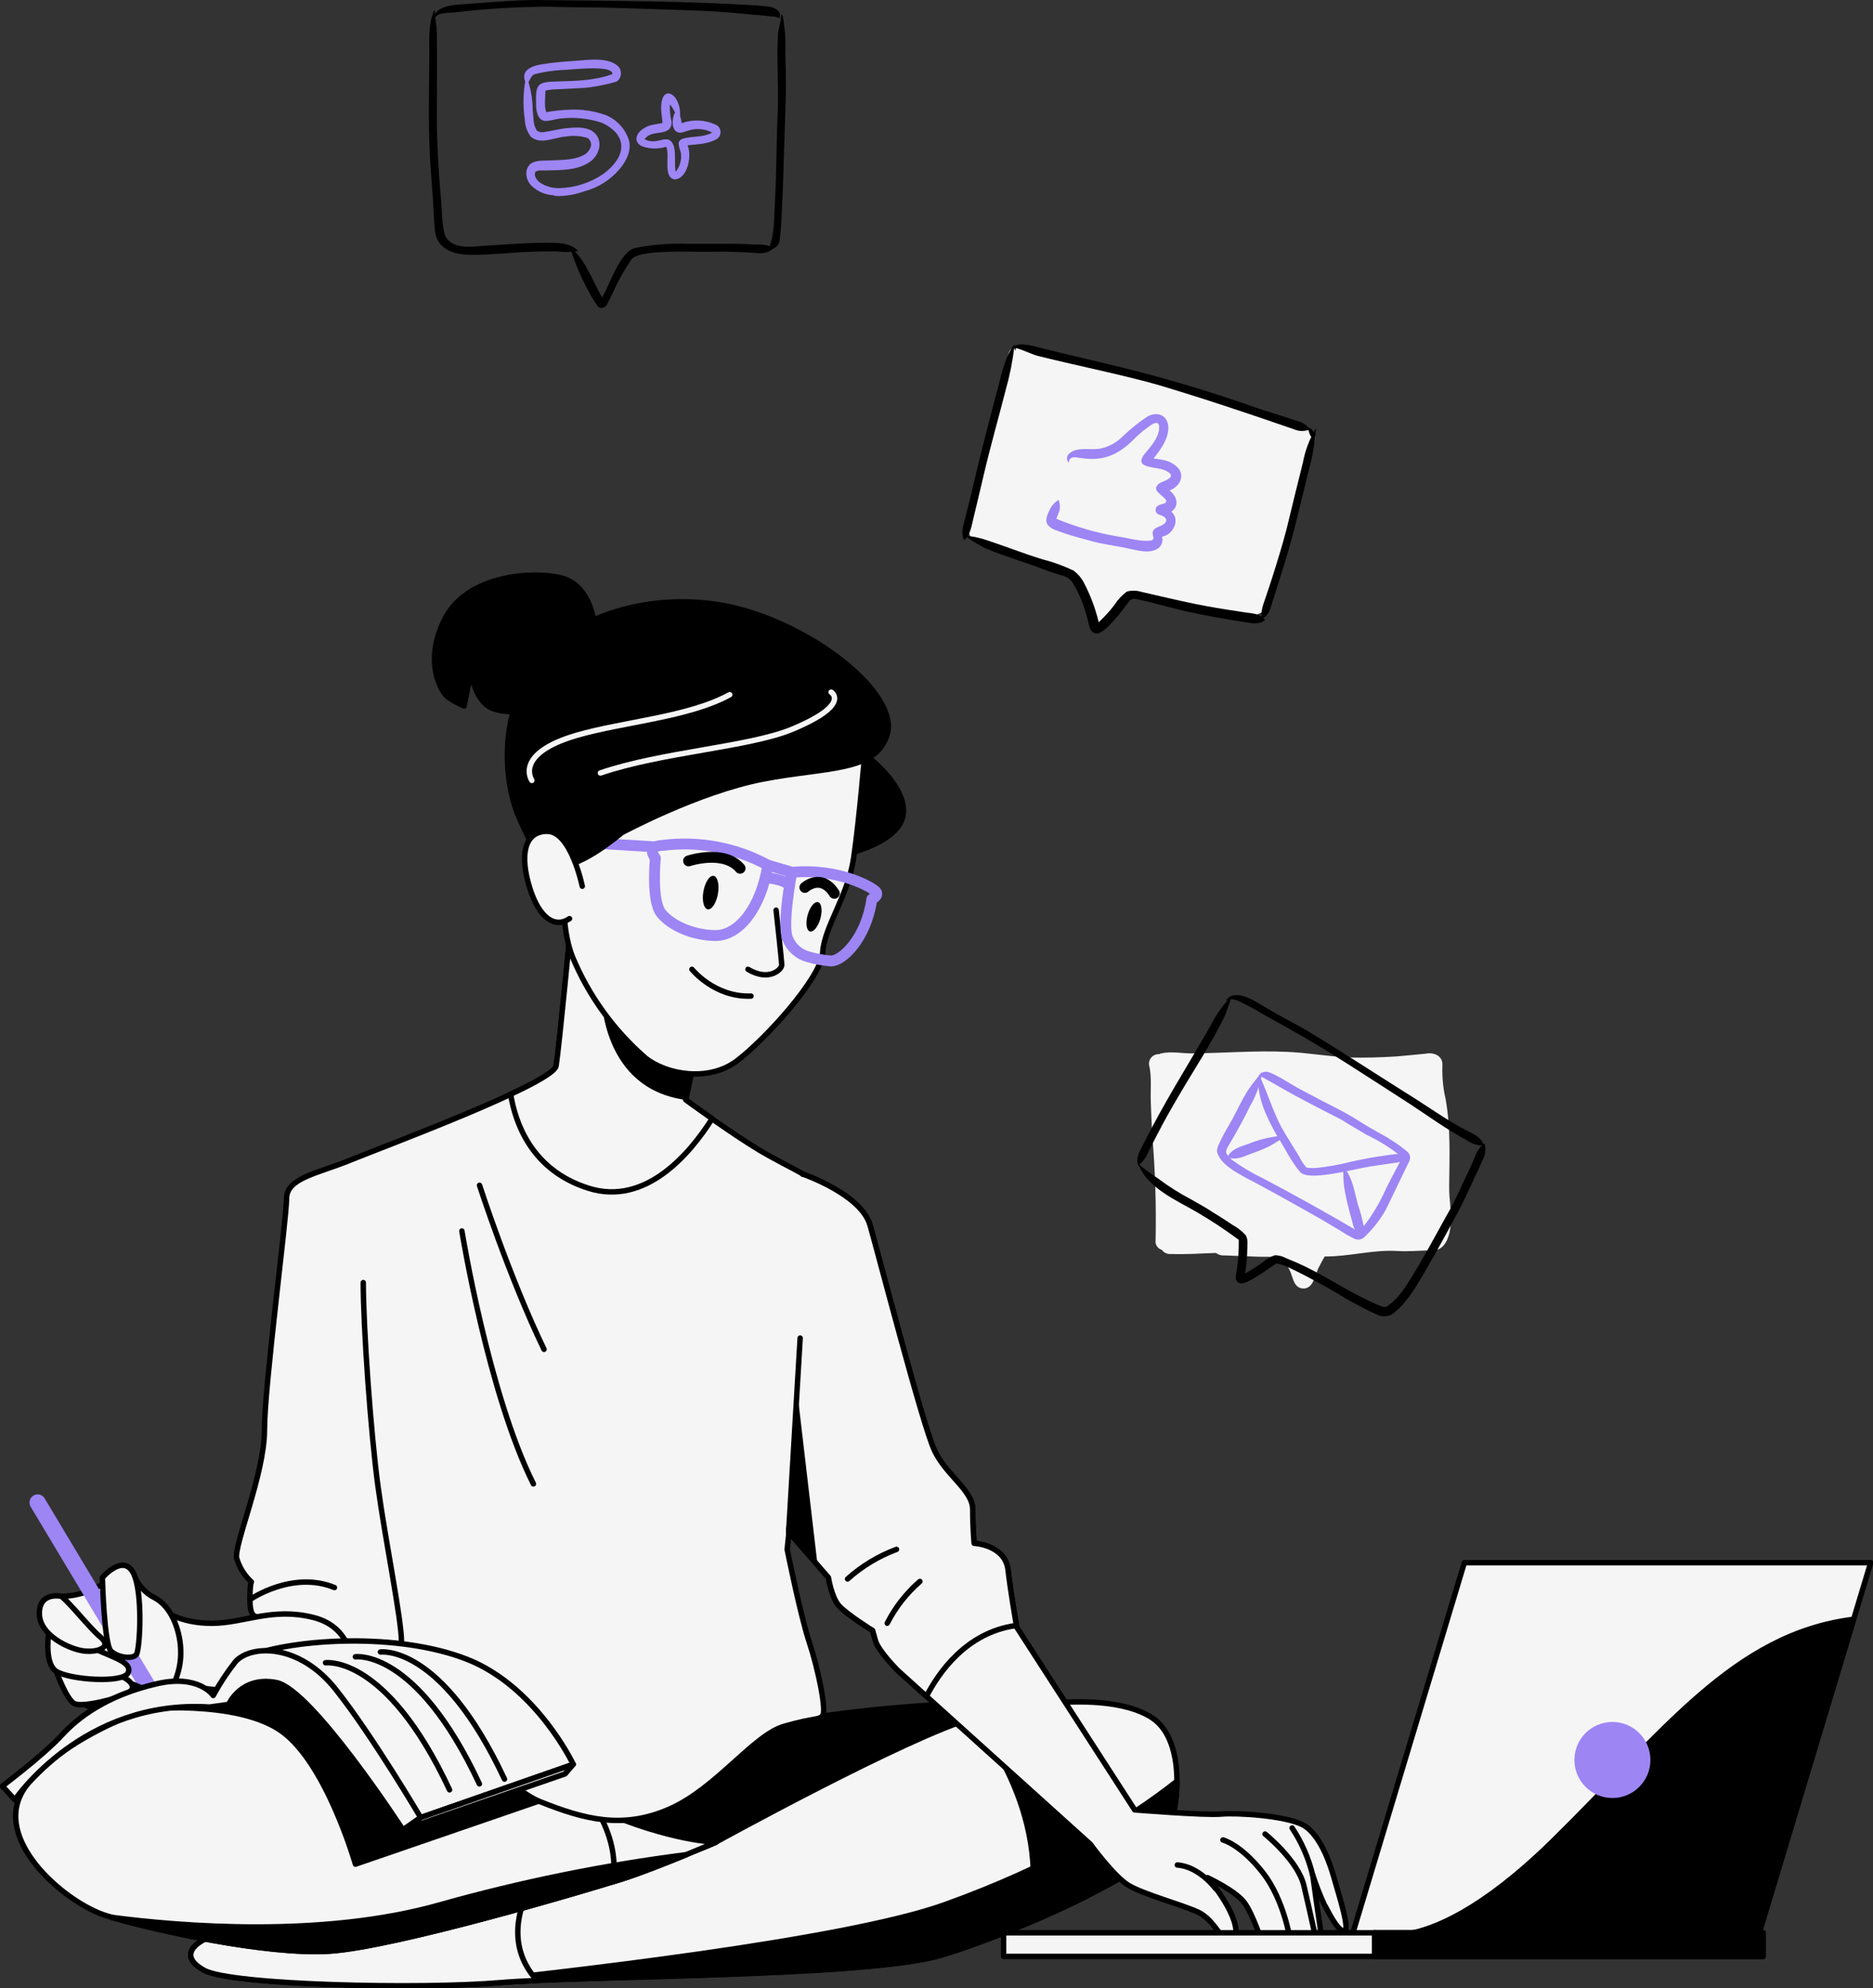 <svg width="345" height="366" viewBox="0 0 345 366" fill="none" xmlns="http://www.w3.org/2000/svg">
<rect x="0" y="0" width="345" height="366" fill="#333333" stroke="none"/>
<g clip-path="url(#clip0_262_9594)">
<path d="M151.486 315.921C161.295 314.531 171.176 313.722 181.079 313.496C196.387 313.249 201.402 314.247 205.163 315.511C208.924 316.774 212.292 327.326 207.346 337.366C202.4 347.406 185.096 355.687 161.516 353.681C137.935 351.675 121.126 346.902 112.095 340.115C103.063 333.328 111.088 329.572 121.126 324.048C131.164 318.525 144.749 315.579 151.486 315.921Z" fill="black" stroke="black" stroke-linecap="round" stroke-linejoin="round"/>
<path d="M131.931 339.082C131.931 339.082 167.05 319.746 179.34 316.228C191.629 312.711 205.683 311.96 212.207 316.228C218.731 320.497 217.222 334.31 214.211 339.577C211.201 344.845 186.87 355.909 173.319 359.922C159.767 363.934 106.799 363.687 92.301 364.942C77.803 366.196 42.633 365.445 37.609 362.688C32.586 359.93 35.605 356.908 42.88 355.149C50.154 353.391 74.238 353.391 85.521 350.129C96.804 346.868 123.65 343.351 131.931 339.082Z" fill="#F5F5F5" stroke="black" stroke-linecap="round" stroke-linejoin="round"/>
<path d="M214.211 339.611C215.678 337.05 216.77 332.449 216.77 327.916C207.67 335.129 193.513 343.667 173.933 350.667C155.358 357.309 102.782 363.251 81.043 365.496C85.367 365.411 89.265 365.24 92.275 364.976C106.824 363.721 159.759 363.977 173.293 359.956C186.827 355.935 211.184 344.887 214.211 339.611Z" fill="black" stroke="black" stroke-linecap="round" stroke-linejoin="round"/>
<path d="M189.386 354.022C193.113 352.434 196.839 350.727 200.234 349.019C200.984 345.323 201.871 334.506 193.931 313.556C188.992 313.987 184.105 314.893 179.34 316.262C179.34 316.262 194.221 333.294 189.386 354.022Z" fill="black" stroke="black" stroke-linecap="round" stroke-linejoin="round"/>
<path d="M97.597 347.415C92.872 348.354 88.608 349.267 85.521 350.164C74.229 353.425 50.146 353.425 42.88 355.183C35.614 356.942 32.595 359.956 37.609 362.722C42.624 365.488 77.751 366.239 92.301 364.976C94.006 364.83 96.275 364.702 98.936 364.591C93.119 358.274 95.763 350.898 97.597 347.415Z" fill="#F5F5F5" stroke="black" stroke-linecap="round" stroke-linejoin="round"/>
<path d="M74.733 307.495C74.733 307.495 51.903 310.261 40.364 311.26C28.826 312.258 8 321.538 3.735 330.545C-0.529 339.552 12.264 350.386 19.538 352.648C26.813 354.91 48.645 359.93 60.687 359.179C72.729 358.428 108.351 347.876 114.619 345.869C120.887 343.863 131.931 339.091 131.931 339.091C131.931 339.091 121.391 339.091 103.584 330.05C85.777 321.009 83.014 311.763 74.733 307.495Z" fill="#F5F5F5" stroke="black" stroke-linecap="round" stroke-linejoin="round"/>
<path d="M25.721 314.649C25.721 314.649 43.724 312.771 51.971 318.772C60.218 324.774 65.471 343.18 65.471 343.18L103.583 330.075C103.583 330.075 100.727 327.036 93.597 318.397C86.467 309.757 65.454 304.882 53.096 307.512C40.739 310.141 25.721 314.649 25.721 314.649Z" fill="black" stroke="black" stroke-linecap="round" stroke-linejoin="round"/>
<path d="M112.811 346.458L114.619 345.895C120.887 343.889 131.931 339.116 131.931 339.116C131.931 339.116 123.838 339.116 109.852 333.029C111.847 336.393 113.834 341.293 112.811 346.458Z" fill="#F5F5F5" stroke="black" stroke-linecap="round" stroke-linejoin="round"/>
<path d="M126.396 341.438C111.066 343.387 95.901 346.472 81.026 350.667C59.339 356.814 33.192 354.62 20.519 352.964C28.604 355.337 49.139 359.93 60.687 359.204C72.728 358.453 108.351 347.901 114.619 345.895C117.988 344.819 122.721 342.941 126.396 341.438Z" fill="black" stroke="black" stroke-linecap="round" stroke-linejoin="round"/>
<path d="M150.156 234.493L144.996 285.247C144.996 285.247 147.444 297.463 149.064 302.321C150.685 307.179 152.322 315.084 151.503 315.895C150.685 316.706 150.156 316.168 144.459 317.79C138.762 319.412 131.982 329.222 123.343 333.021C114.704 336.82 107.617 334.925 99.464 331.663C91.311 328.402 76.148 308.613 72.89 308.049C69.633 307.486 59.876 305.881 55.834 304.524C51.792 303.166 46.888 297.463 46.888 297.463C46.888 297.463 46.035 297.463 46.035 294.475C46.035 291.487 46.308 291.223 46.308 291.223C45.023 290.051 44.084 288.547 43.596 286.877C43.059 284.436 48.713 271.408 48.713 263.263C48.713 255.119 52.781 224.445 52.781 220.646C52.781 216.846 58.529 216.027 64.499 213.585C70.468 211.144 101.92 199.473 102.466 196.212C103.012 192.951 105.178 170.156 105.178 170.156C105.178 170.156 122.047 188.221 124.153 189.698C125.698 190.75 127.07 192.034 128.221 193.506L126.294 202.487C126.294 202.487 134.421 208.463 139.845 211.716C145.269 214.968 152.595 217.956 152.859 220.125" fill="#F5F5F5"/>
<path d="M150.156 234.493L144.996 285.247C144.996 285.247 147.444 297.463 149.064 302.321C150.685 307.179 152.322 315.084 151.503 315.895C150.685 316.706 150.156 316.168 144.459 317.79C138.762 319.412 131.982 329.222 123.343 333.021C114.704 336.82 107.617 334.925 99.464 331.663C91.311 328.402 76.148 308.613 72.89 308.049C69.633 307.486 59.876 305.881 55.834 304.524C51.792 303.166 46.888 297.463 46.888 297.463C46.888 297.463 46.035 297.463 46.035 294.475C46.035 291.487 46.308 291.223 46.308 291.223C45.023 290.051 44.084 288.547 43.596 286.877C43.059 284.436 48.713 271.408 48.713 263.263C48.713 255.119 52.781 224.445 52.781 220.646C52.781 216.846 58.529 216.027 64.499 213.585C70.468 211.144 101.92 199.473 102.466 196.212C103.012 192.951 105.178 170.156 105.178 170.156C105.178 170.156 122.047 188.221 124.153 189.698C125.698 190.75 127.07 192.034 128.221 193.506L126.294 202.487C126.294 202.487 134.421 208.463 139.845 211.716C145.269 214.968 152.595 217.956 152.859 220.125" stroke="black" stroke-linecap="round" stroke-linejoin="round"/>
<path d="M46.027 294.475C46.027 294.475 53.821 289.063 61.608 292.256" stroke="black" stroke-linecap="round" stroke-linejoin="round"/>
<path d="M131.172 205.944C128.392 204.006 126.294 202.461 126.294 202.461L128.187 193.506C127.036 192.034 125.664 190.75 124.12 189.698C122.013 188.221 105.144 170.156 105.144 170.156C105.144 170.156 102.97 192.959 102.432 196.212C102.253 197.271 98.816 199.217 94.058 201.445C94.91 206.679 97.87 215.421 108.394 218.742C118.917 222.063 127.053 212.433 131.172 205.944Z" fill="#F5F5F5" stroke="black" stroke-linecap="round" stroke-linejoin="round"/>
<path d="M126.371 202.487L126.294 202.436L128.187 193.48C127.036 192.008 125.663 190.724 124.119 189.673C122.925 188.819 116.964 182.655 112.043 177.456L110.79 183.432C110.79 183.432 110.807 200.498 126.371 202.487Z" fill="black"/>
<path d="M109.323 114.161C109.323 114.161 108.547 107.673 103.353 106.384C98.16 105.095 86.297 105.863 82.118 113.64C77.939 121.418 81.086 127.377 82.638 128.418C83.538 129.023 84.491 129.543 85.487 129.972L86.783 123.492C86.783 123.492 87.295 129.195 90.919 130.484C94.544 131.773 102.057 130.484 102.057 130.484C102.057 130.484 108.547 125.823 109.323 114.161Z" fill="black" stroke="black" stroke-linecap="round" stroke-linejoin="round"/>
<path d="M157.2 137.314C157.2 137.314 166.419 143.29 166.419 149.266C166.419 155.242 155.034 157.411 155.034 157.411L157.2 137.314Z" fill="black" stroke="black" stroke-linecap="round" stroke-linejoin="round"/>
<path d="M159.307 138.526C159.307 138.526 158.266 150.965 157.234 157.965C156.203 164.966 151.793 170.669 151.538 175.339C151.282 180.009 140.92 191.389 135.735 195.299C130.55 199.209 122.789 197.86 118.909 194.778C113.033 189.687 108.42 183.298 105.434 176.116C102.321 168.074 104.658 156.412 105.434 152.783C106.21 149.155 125.629 134.898 140.4 134.898C155.171 134.898 159.307 138.526 159.307 138.526Z" fill="#F5F5F5" stroke="black" stroke-linecap="round" stroke-linejoin="round"/>
<path d="M142.958 167.561C142.958 167.561 143.99 176.892 143.99 177.669C143.99 178.446 141.662 180.777 137.773 178.446" stroke="black" stroke-linecap="round" stroke-linejoin="round"/>
<path d="M127.454 178.446C127.454 178.446 131.599 183.628 138.328 183.372" stroke="black" stroke-linecap="round" stroke-linejoin="round"/>
<path d="M141.432 159.263C135.501 156.039 128.706 154.769 122.013 155.635C122.013 155.635 118.909 155.635 120.717 157.966C120.717 157.966 119.941 165.743 121.757 168.074C123.574 170.404 127.727 172.223 131.855 172.223C135.982 172.223 140.144 167.297 141.432 159.263Z" stroke="#9D85F4" stroke-width="2" stroke-linecap="round" stroke-linejoin="round"/>
<path d="M120.461 155.891L103.626 154.858" stroke="#9D85F4" stroke-width="2" stroke-linecap="round" stroke-linejoin="round"/>
<path d="M141.432 159.263L145.841 160.561C145.841 160.561 144.024 170.148 145.065 172.743C145.395 173.577 145.916 174.321 146.588 174.914C147.259 175.507 148.061 175.934 148.928 176.158C150.286 176.552 151.68 176.804 153.09 176.91C155.162 176.91 159.563 172.761 160.595 165.504C160.595 165.504 161.891 164.983 161.379 164.206C160.867 163.429 154.557 159.801 146.028 160.578" stroke="#9D85F4" stroke-width="2" stroke-linecap="round" stroke-linejoin="round"/>
<path d="M141.176 161.594C141.176 161.594 144.485 161.807 145.44 163.062" stroke="#9D85F4" stroke-width="2" stroke-linecap="round" stroke-linejoin="round"/>
<path d="M132.238 164.556C131.94 166.264 131.096 167.527 130.362 167.399C129.629 167.271 129.262 165.786 129.569 164.087C129.876 162.388 130.703 161.116 131.445 161.244C132.187 161.372 132.537 162.857 132.238 164.556Z" fill="black"/>
<path d="M151.113 169.104C151.526 167.614 151.335 166.259 150.686 166.079C150.037 165.898 149.176 166.96 148.762 168.45C148.349 169.94 148.54 171.295 149.189 171.475C149.838 171.656 150.699 170.594 151.113 169.104Z" fill="black"/>
<path d="M126.832 158.486C126.832 158.486 133.339 156.318 136.323 159.844" stroke="black" stroke-width="2" stroke-linecap="round" stroke-linejoin="round"/>
<path d="M148.254 163.369C148.254 163.369 151.239 160.655 153.678 164.454" stroke="black" stroke-width="2" stroke-linecap="round" stroke-linejoin="round"/>
<path d="M114.508 153.304C114.508 153.304 128.46 145.783 140.4 143.452C152.339 141.122 161.379 142.155 163.426 135.154C165.473 128.154 151.487 116.492 136.989 112.343C122.491 108.194 105.136 112.599 98.151 122.971C91.166 133.344 93.486 145.783 95.593 150.453C97.699 155.123 99.217 158.742 103.106 159.263C106.995 159.784 114.508 153.304 114.508 153.304Z" fill="black" stroke="black" stroke-linecap="round" stroke-linejoin="round"/>
<path d="M153.09 127.419C153.09 127.419 156.868 129.682 145.918 134.249C137.969 137.536 121.86 138.441 110.594 142.3" stroke="#F5F5F5" stroke-linecap="round" stroke-linejoin="round"/>
<path d="M97.963 143.666C97.963 143.666 94.552 138.757 106.27 135.35C114.713 132.9 126.891 132.021 134.413 127.889" stroke="#F5F5F5" stroke-linecap="round" stroke-linejoin="round"/>
<path d="M107.251 163.148C107.251 163.148 105.195 153.04 100.795 153.04C96.394 153.04 95.797 157.709 97.563 163.412C99.328 169.115 102.262 170.925 104.905 169.115" fill="#F5F5F5"/>
<path d="M107.251 163.148C107.251 163.148 105.195 153.04 100.795 153.04C96.394 153.04 95.797 157.709 97.563 163.412C99.328 169.115 102.262 170.925 104.905 169.115" stroke="black" stroke-linecap="round" stroke-linejoin="round"/>
<path d="M72.874 308.049C72.874 308.049 73.957 306.692 73.957 302.347C73.957 298.001 70.972 283.616 69.616 273.576C68.26 263.536 66.912 244.259 66.912 236.115" stroke="black" stroke-linecap="round" stroke-linejoin="round"/>
<path d="M85.077 226.613C85.077 226.613 89.939 256.621 98.254 273.175" stroke="black" stroke-linecap="round" stroke-linejoin="round"/>
<path d="M88.327 218.204C88.327 218.204 93.768 235.048 100.206 248.4" stroke="black" stroke-linecap="round" stroke-linejoin="round"/>
<path d="M30.028 296.396C30.028 296.396 33.013 298.838 38.983 298.838C44.952 298.838 50.069 295.85 57.693 297.754C65.318 299.657 65.284 307.247 64.465 309.424C63.646 311.601 56.337 312.95 49.557 312.139C42.778 311.328 28.945 309.962 28.945 309.962C28.945 309.962 31.119 302.073 30.028 296.396Z" fill="#F5F5F5" stroke="black" stroke-linecap="round" stroke-linejoin="round"/>
<path d="M24.502 289.481C24.83 290.5 25.36 291.443 26.06 292.253C26.761 293.063 27.617 293.723 28.578 294.194C32.032 296.072 33.285 301.1 33.285 303.926C33.333 305.417 33.119 306.905 32.654 308.323C32.654 308.323 31.716 312.087 28.578 312.719C25.44 313.351 23.563 315.229 19.794 311.464C16.024 307.699 10.694 295.764 10.694 295.764L11.325 293.878C13.272 293.843 15.193 293.416 16.971 292.623C19.478 291.359 24.502 289.481 24.502 289.481Z" fill="#F5F5F5" stroke="black" stroke-linecap="round" stroke-linejoin="round"/>
<path d="M6.933 276.607L28.578 312.719" stroke="#9D85F4" stroke-width="3" stroke-linecap="round" stroke-linejoin="round"/>
<path d="M13.517 312.404C15.432 314.064 17.892 314.958 20.425 314.913C24.817 314.913 29.209 312.088 27.009 311.149C24.808 310.209 23.248 309.262 21.679 309.894C20.109 310.525 13.517 312.404 13.517 312.404Z" fill="#F5F5F5" stroke="black" stroke-linecap="round" stroke-linejoin="round"/>
<path d="M10.387 307.691C10.387 307.691 12.264 313.035 13.799 313.667C15.334 314.299 21.96 312.728 23.836 311.473C25.713 310.218 22.583 308.058 19.76 308.058C16.937 308.058 10.387 307.691 10.387 307.691Z" fill="#F5F5F5" stroke="black" stroke-linecap="round" stroke-linejoin="round"/>
<path d="M9.125 299.529C9.125 299.529 7.871 306.12 10.387 307.691C12.903 309.262 22.617 309.893 23.563 308.007C24.51 306.12 21.047 305.181 17.594 303.61C14.14 302.039 9.125 299.529 9.125 299.529Z" fill="#F5F5F5" stroke="black" stroke-linecap="round" stroke-linejoin="round"/>
<path d="M18.856 290.42C18.856 290.42 19.172 302.671 20.425 303.926C21.679 305.181 24.502 305.497 25.133 304.558C25.764 303.619 26.386 292.93 24.502 289.481C22.617 286.032 18.856 290.42 18.856 290.42Z" fill="#F5F5F5" stroke="black" stroke-linecap="round" stroke-linejoin="round"/>
<path d="M11.325 293.878C11.325 293.878 7.249 292.93 7.249 297.019C7.249 301.109 12.895 303.61 15.402 303.926C17.909 304.242 20.741 303.294 18.54 301.416C16.34 299.538 13.21 295.449 11.325 293.878Z" fill="#F5F5F5" stroke="black" stroke-linecap="round" stroke-linejoin="round"/>
<path d="M42.121 313.752L59.68 311.234C59.68 311.234 57.42 307.973 51.655 307.973C45.89 307.973 42.368 310.739 41.618 311.738C40.867 312.736 42.121 313.752 42.121 313.752Z" fill="black" stroke="black" stroke-linecap="round" stroke-linejoin="round"/>
<path d="M77.487 334.592L105.588 324.8C105.588 324.8 98.816 310.483 86.024 305.463C73.232 300.443 54.248 301.732 46.223 304.746L49.139 307.973C49.139 307.973 54.913 308.22 61.181 315.511C67.45 322.802 73.726 334.344 73.726 334.344L77.487 334.592Z" fill="#F5F5F5" stroke="black" stroke-linecap="round" stroke-linejoin="round"/>
<path d="M59.962 306.103C59.962 306.103 71.117 304.507 82.809 329.503" stroke="black" stroke-linecap="round" stroke-linejoin="round"/>
<path d="M65.462 305.002C65.462 305.002 76.617 303.405 88.301 328.402" stroke="black" stroke-linecap="round" stroke-linejoin="round"/>
<path d="M70.076 304.122C70.076 304.122 81.231 302.526 92.923 327.523" stroke="black" stroke-linecap="round" stroke-linejoin="round"/>
<path d="M2.737 331.33C2.737 331.33 15.274 312.745 38.607 314.256L42.121 313.761C42.121 313.761 44.381 308.485 50.896 309.74C57.412 310.995 74.229 336.863 74.229 336.863L77.487 334.6C77.487 334.6 68.618 319.549 61.846 311.012C55.075 302.475 46.223 302.765 43.383 305.89C41.836 307.848 40.461 309.936 39.272 312.13C39.272 312.13 36.663 308.186 28.945 309.953C19.461 312.13 14.233 316.356 11.539 319.267C7.616 323.536 -0.29 329.273 0.452 328.829L2.737 331.33Z" fill="#F5F5F5" stroke="black" stroke-linecap="round" stroke-linejoin="round"/>
<path d="M74.23 336.854L104.087 326.558L105.588 324.8L77.496 334.592L74.23 336.854Z" fill="#F5F5F5" stroke="black" stroke-linecap="round" stroke-linejoin="round"/>
<path d="M147.862 216.146C147.862 216.146 158.625 219.869 160.254 225.537C161.882 231.206 169.95 262.393 172.116 267.011C174.282 271.63 179.169 274.336 179.169 277.87C179.169 281.405 179.434 284.111 179.434 284.111C179.434 284.111 185.13 284.384 185.676 288.994C186.222 293.605 187.297 299.581 187.297 299.581L209.001 333.183C209.001 333.183 221.938 334.225 224.923 333.96C227.908 333.695 236.769 334.25 240.009 335.958C241.263 336.623 243.762 338.775 245.723 345.69C246.695 349.105 248.853 355.772 247.497 355.499C246.141 355.226 244.47 351.453 243.932 350.633C243.122 348.858 242.41 347.04 241.8 345.186C241.8 345.186 242.883 353.058 243.156 354.688C243.281 355.801 243.095 356.927 242.619 357.941L242.5 357.992C241.166 358.534 239.692 358.621 238.304 358.24L237.195 357.941C236.15 358.506 234.924 358.635 233.784 358.299L232.573 357.941C232.573 357.941 230.816 352.366 229.162 350.198C227.507 348.029 222.424 345.664 222.424 345.664C222.424 345.664 227.942 351.973 227.669 356.046C227.558 357.693 227.942 359.025 226.586 358.214C225.23 357.403 223.601 353.331 220.616 351.973C217.631 350.616 210.587 348.712 207.875 347.082C205.163 345.451 200.822 339.483 200.822 339.483L165.336 307.495C165.336 307.495 161.814 303.969 161.268 302.065L160.731 300.17C160.731 300.17 155.845 297.182 154.489 295.551C153.133 293.92 152.595 290.429 152.595 290.429L145.27 282.02L150.156 235.603" fill="#F5F5F5"/>
<path d="M147.862 216.146C147.862 216.146 158.625 219.869 160.254 225.537C161.882 231.206 169.95 262.393 172.116 267.011C174.282 271.63 179.169 274.336 179.169 277.87C179.169 281.405 179.434 284.111 179.434 284.111C179.434 284.111 185.13 284.384 185.676 288.994C186.222 293.605 187.297 299.581 187.297 299.581L209.001 333.183C209.001 333.183 221.938 334.225 224.923 333.96C227.908 333.695 236.769 334.25 240.009 335.958C241.263 336.623 243.762 338.775 245.723 345.69C246.695 349.105 248.853 355.772 247.497 355.499C246.141 355.226 244.47 351.453 243.932 350.633C243.122 348.858 242.41 347.04 241.8 345.186C241.8 345.186 242.883 353.058 243.156 354.688C243.281 355.801 243.095 356.927 242.619 357.941L242.5 357.992C241.166 358.534 239.692 358.621 238.304 358.24L237.195 357.941C236.15 358.506 234.924 358.635 233.784 358.299L232.573 357.941C232.573 357.941 230.816 352.366 229.162 350.198C227.507 348.029 222.424 345.664 222.424 345.664C222.424 345.664 227.942 351.973 227.669 356.046C227.558 357.693 227.942 359.025 226.586 358.214C225.23 357.403 223.601 353.331 220.616 351.973C217.631 350.616 210.587 348.712 207.875 347.082C205.163 345.451 200.822 339.483 200.822 339.483L165.336 307.495C165.336 307.495 161.814 303.969 161.268 302.065L160.731 300.17C160.731 300.17 155.845 297.182 154.489 295.551C153.133 293.92 152.595 290.429 152.595 290.429L145.27 282.02L150.156 235.603" stroke="black" stroke-linecap="round" stroke-linejoin="round"/>
<path d="M147.385 246.326L145.27 281.994L152.595 290.42C152.595 290.42 153.133 293.955 154.489 295.542C155.845 297.13 160.731 300.161 160.731 300.161L161.268 302.056C161.814 303.96 165.336 307.486 165.336 307.486L170.649 312.284C172.816 308.067 177.95 300.46 187.228 299.239C186.99 297.873 186.137 292.964 185.676 288.994C185.13 284.384 179.434 284.111 179.434 284.111C179.434 284.111 179.169 281.396 179.169 277.87C179.169 274.345 174.282 271.621 172.116 267.011C169.95 262.401 161.882 231.24 160.254 225.537C158.625 219.835 147.862 216.146 147.862 216.146" fill="#F5F5F5"/>
<path d="M147.385 246.326L145.27 281.994L152.595 290.42C152.595 290.42 153.133 293.955 154.489 295.542C155.845 297.13 160.731 300.161 160.731 300.161L161.268 302.056C161.814 303.96 165.336 307.486 165.336 307.486L170.649 312.284C172.816 308.067 177.95 300.46 187.228 299.239C186.99 297.873 186.137 292.964 185.676 288.994C185.13 284.384 179.434 284.111 179.434 284.111C179.434 284.111 179.169 281.396 179.169 277.87C179.169 274.345 174.282 271.621 172.116 267.011C169.95 262.401 161.882 231.24 160.254 225.537C158.625 219.835 147.862 216.146 147.862 216.146" stroke="black" stroke-linecap="round" stroke-linejoin="round"/>
<path d="M146.958 257.116L150.531 287.62L145.27 281.994L146.958 257.116Z" fill="black"/>
<path d="M163.426 298.821C164.917 295.896 166.958 293.287 169.438 291.137" stroke="black" stroke-linecap="round" stroke-linejoin="round"/>
<path d="M156.117 290.676C158.756 288.314 161.814 286.466 165.132 285.229" stroke="black" stroke-linecap="round" stroke-linejoin="round"/>
<path d="M223.908 347.679C223.908 347.679 220.923 343.607 216.855 343.334" stroke="black" stroke-linecap="round" stroke-linejoin="round"/>
<path d="M225.264 338.724C225.264 338.724 228.513 339.535 232.581 344.7C236.649 349.865 237.698 357.463 237.698 357.463" stroke="black" stroke-linecap="round" stroke-linejoin="round"/>
<path d="M233.025 337.639C233.025 337.639 239.088 342.523 240.171 347.133C241.254 351.743 242.619 357.992 242.619 357.992" stroke="black" stroke-linecap="round" stroke-linejoin="round"/>
<path d="M241.8 345.237C241.056 342.132 239.771 339.181 238.005 336.521" stroke="black" stroke-linecap="round" stroke-linejoin="round"/>
<path d="M323.961 356.08H249.126L269.73 287.68H344.574L323.961 356.08Z" fill="#F5F5F5" stroke="black" stroke-linecap="round" stroke-linejoin="round"/>
<path d="M323.961 356.08L341.418 298.104C319.322 300.844 306.325 319.062 285.883 339.082C273.014 351.666 264.084 355.303 258.848 356.097L323.961 356.08Z" fill="black" stroke="black" stroke-linecap="round" stroke-linejoin="round"/>
<path d="M297 331C300.866 331 304 327.866 304 324C304 320.134 300.866 317 297 317C293.134 317 290 320.134 290 324C290 327.866 293.134 331 297 331Z" fill="#9D85F4"/>
<path d="M324.771 355.815H184.857V360.161H324.771V355.815Z" fill="#F5F5F5" stroke="black" stroke-linecap="round" stroke-linejoin="round"/>
<path d="M324.78 355.815H253.194V360.161H324.78V355.815Z" fill="black" stroke="black" stroke-linecap="round" stroke-linejoin="round"/>
<path d="M253.194 355.807L253.467 356.08H254.106C253.793 356.021 253.488 355.929 253.194 355.807V355.807Z" fill="black" stroke="black" stroke-linecap="round" stroke-linejoin="round"/>
<path fill-rule="evenodd" clip-rule="evenodd" d="M241.068 82.386C240.661 86.906 239.382 91.319 238.178 95.681C236.857 100.32 234.744 104.714 234.095 109.515C233.236 115.267 227.961 112.973 224.019 112.464C219.489 112.01 215.104 110.712 210.585 110.218C209.535 110.186 208.388 109.854 207.381 110.09C206.119 111.396 205.01 112.841 204.074 114.397C203.808 114.759 203.41 115.001 202.967 115.072C202.524 115.143 202.07 115.036 201.706 114.774C201.488 114.612 201.316 114.397 201.204 114.149C201.092 113.901 201.045 113.63 201.067 113.359C200.783 113.141 200.579 112.835 200.486 112.489C199.78 110.331 200.012 107.637 198.239 105.973C195.076 103.895 191.148 103.204 187.538 102.245C184.797 101.631 181.856 101.176 179.525 99.523C178.207 98.704 178.304 97.246 178.844 95.976C179.483 93.77 180.026 91.529 180.55 89.292C181.826 83.695 182.892 78.06 183.947 72.431C184.473 69.92 185.062 67.339 185.842 64.869C185.957 64.597 186.138 64.357 186.37 64.174C186.602 63.99 186.876 63.869 187.168 63.82C187.459 63.771 187.758 63.797 188.036 63.895C188.315 63.994 188.564 64.161 188.761 64.382C190.231 64.128 191.813 64.751 193.279 64.912C202.669 67.266 212.046 69.768 221.426 72.191C227.801 74.036 234.007 76.418 240.265 78.568C242.926 79.081 242.579 81.815 241.068 82.386Z" fill="#F5F5F5"/>
<path fill-rule="evenodd" clip-rule="evenodd" d="M266.933 218.349C266.873 220.91 267.53 223.523 267.138 226.109C266.856 228.15 265.901 230.489 263.436 230.182C261.364 230.233 259.292 230.429 257.228 230.293C252.785 230.054 248.418 231.351 244.001 231.309C243.651 231.906 243.327 232.504 243.02 233.127C242.167 234.544 242.048 237.396 239.873 237.199C238.167 236.96 238.167 234.911 237.476 233.69C236.172 230.822 234.065 231.462 231.421 231.343C229.46 231.257 227.498 231.198 225.546 231.112C224.984 231.166 224.423 231.004 223.976 230.66C221.239 230.737 218.501 230.959 215.764 230.848C215.425 230.89 215.082 230.841 214.768 230.706C214.455 230.571 214.183 230.354 213.981 230.079C213.683 229.987 213.417 229.811 213.216 229.571C213.015 229.332 212.887 229.04 212.847 228.73C213.002 222.076 212.794 215.419 212.224 208.787C212.131 206.79 212.028 204.783 211.969 202.811C211.883 200.566 212.182 198.227 211.653 196.041C211.621 195.785 211.646 195.525 211.726 195.279C211.806 195.034 211.939 194.809 212.116 194.621C212.293 194.432 212.509 194.285 212.748 194.19C212.988 194.095 213.246 194.054 213.504 194.069C213.622 194.006 213.748 193.957 213.879 193.924C215.704 193.506 217.64 193.924 219.49 193.924C225.307 193.881 231.123 193.369 236.948 193.634C240.777 193.779 244.563 194.488 248.401 194.667C251.335 194.752 254.286 194.667 257.219 194.479C259.01 194.342 260.801 194.138 262.592 193.975C264.11 193.668 265.79 194.36 265.688 196.135C265.609 198.233 265.81 200.332 266.285 202.376C267.223 207.669 266.993 213.022 266.933 218.349Z" fill="#F5F5F5"/>
<path fill-rule="evenodd" clip-rule="evenodd" d="M209.66 214.527C209.112 213.11 209.984 211.84 210.607 210.622C212.438 206.964 214.432 203.382 216.498 199.863C218.653 196.227 220.808 192.592 222.919 188.931C223.919 186.905 225.223 185.044 226.785 183.412C226.785 183.412 226.997 183.171 227.038 183.235C226.424 184.538 226.092 185.969 225.478 187.272C223.032 192.303 219.897 196.955 217.094 201.784C215.71 204.119 214.37 206.481 213.137 208.896C212.509 210.122 211.855 211.342 211.265 212.59C210.913 213.363 210.363 214.03 209.672 214.524L209.66 214.527Z" fill="black"/>
<path fill-rule="evenodd" clip-rule="evenodd" d="M227.693 235.635C227.599 235.309 227.595 234.964 227.681 234.636C228.04 232.524 228.207 230.384 228.179 228.242C225.675 226.388 223.071 224.672 220.379 223.103C216.612 220.93 211.555 218.756 209.739 214.544C209.722 214.474 209.64 214.227 209.739 214.176C209.838 214.126 209.739 214.176 209.783 214.202C209.827 214.229 209.783 214.202 209.783 214.202C209.807 214.396 210.064 214.548 210.192 214.683C211.179 215.481 212.205 216.228 213.267 216.922C215.186 218.371 217.22 219.66 219.35 220.776C220.773 221.57 222.188 222.359 223.509 223.242C224.727 223.963 225.901 224.759 227.103 225.541C227.98 226.026 228.772 226.65 229.449 227.387C229.948 228.219 229.755 229.246 229.739 230.159C229.714 231.594 229.581 233.025 229.343 234.44C230.486 233.797 231.593 233.092 232.658 232.326C233.292 231.749 234.047 231.322 234.867 231.075C235.567 231.097 236.253 231.279 236.871 231.608C237.517 231.872 238.164 232.136 238.809 232.419C243.055 234.271 246.895 236.875 251.035 238.922C251.866 239.325 252.697 239.748 253.538 240.118C254.107 240.296 254.761 240.763 255.357 240.561C257.297 239.378 258.588 237.385 259.771 235.506C262.096 231.802 264.148 227.937 266.267 224.112C268.152 220.932 269.606 217.408 271.192 214.13C271.761 212.82 272.125 211.319 273.464 210.514C273.606 211.027 273.644 211.562 273.576 212.09C273.509 212.617 273.337 213.126 273.071 213.586C272.66 214.563 272.228 215.528 271.754 216.477C270.564 219.037 269.422 221.616 268.037 224.07C266.339 227.251 264.608 230.423 262.786 233.531C261.145 236.3 259.618 239.226 257.155 241.358C256.699 241.85 256.091 242.175 255.43 242.283C254.768 242.39 254.09 242.274 253.502 241.952C251.723 241.156 250.011 240.23 248.304 239.298C244.807 237.132 241.196 235.157 237.485 233.381C236.739 233.026 235.956 232.755 235.149 232.572C234.589 232.915 234.063 233.318 233.506 233.672C232.599 234.322 231.66 234.924 230.691 235.477C229.986 235.814 228.877 236.565 228.158 236.139C227.953 236.025 227.79 235.849 227.693 235.635Z" fill="black"/>
<path fill-rule="evenodd" clip-rule="evenodd" d="M227.171 215.458C225.937 214.647 224.631 213.605 224.195 212.116C224.141 211.696 224.215 211.269 224.406 210.891C224.968 209.614 225.615 208.377 226.344 207.187C227.719 204.866 228.724 202.335 230.268 200.115C230.893 199.244 231.616 198.442 232.219 197.559C232.226 197.513 232.251 197.471 232.288 197.442C232.319 197.39 232.391 197.503 232.413 197.516C233.123 197.004 234.037 197.486 234.728 197.826C235.69 198.305 236.628 198.834 237.536 199.411C238.775 200.146 240.037 200.844 241.317 201.493C244.38 203.15 247.629 204.61 250.53 206.507C251.55 207.161 252.62 207.746 253.662 208.364C255.626 209.38 257.48 210.595 259.196 211.991C259.951 212.657 259.83 213.429 259.363 214.234C258.745 215.495 258.123 216.744 257.526 218.018C256.749 219.631 255.974 221.256 255.174 222.856C254.115 224.685 252.794 226.35 251.254 227.797C251.024 227.997 250.743 228.129 250.442 228.179C250.142 228.228 249.833 228.194 249.551 228.078C248.631 227.646 247.746 227.142 246.906 226.57C245.674 225.839 244.451 225.114 243.238 224.396C239.262 222.138 235.266 219.899 231.226 217.732C230.211 217.22 229.205 216.693 228.222 216.11L227.166 215.484L227.171 215.458ZM246.796 205.981C244.78 204.935 242.748 203.929 240.723 202.848C237.898 201.392 235.1 199.723 232.352 198.204C231.936 200.145 231.21 202.007 230.204 203.719C229.135 205.973 227.908 208.144 226.647 210.304C225.65 211.986 225.423 212.119 226.96 213.556C228.764 214.854 230.679 215.989 232.682 216.948C238.589 220.062 244.444 223.314 250.19 226.7C251.029 225.954 251.759 225.094 252.358 224.145C253.538 222.397 254.556 220.546 255.399 218.613C256.322 216.739 257.371 214.919 258.279 213.036C256.255 211.404 254.047 210.016 251.7 208.898C250.966 208.463 250.233 208.028 249.499 207.593C248.978 207.285 248.465 206.98 247.944 206.672C247.569 206.4 247.191 206.186 246.796 205.981V205.981Z" fill="#9D85F4"/>
<path fill-rule="evenodd" clip-rule="evenodd" d="M232.635 185.183L233.369 185.617C235.797 187.057 238.325 188.327 240.767 189.744C246.918 193.45 252.86 197.34 258.923 201.161C262.641 203.435 266.168 206.031 270.03 208.062C271.31 208.712 272.902 209.338 273.315 210.883C272.163 210.91 271.036 210.553 270.111 209.867C266.445 207.922 263.103 205.465 259.641 203.194C252.127 198.393 244.714 193.404 236.917 189.08C235.053 188.045 233.175 187.031 231.337 185.951C230.361 185.373 229.343 184.849 228.319 184.351C227.851 184.148 227.359 184.006 226.854 183.93C226.49 183.977 226.133 184.073 225.794 184.214C227.355 181.964 230.588 183.92 232.635 185.183Z" fill="black"/>
<path fill-rule="evenodd" clip-rule="evenodd" d="M239.54 215.832C237.774 213.793 236.64 211.275 235.177 209.009C233.362 205.799 231.367 201.789 231.855 198.039C231.881 197.895 231.934 197.906 232.022 198.008C232.11 198.11 232.022 198.008 231.963 197.974C233.466 201.107 234.407 204.454 236.038 207.524C237.195 209.619 238.587 211.586 239.725 213.68C239.99 214.133 240.299 214.559 240.647 214.951C241.401 215.061 242.167 215.063 242.922 214.959C244.341 214.808 245.77 214.553 247.184 214.26C250.526 213.43 253.92 212.823 257.342 212.441C257.961 212.467 258.558 212.679 259.054 213.049C258.806 213.302 258.528 213.523 258.227 213.709C257.792 213.931 257.317 214.062 256.83 214.092C255.463 214.274 254.147 214.487 252.795 214.678C250.365 214.964 242.043 217.346 239.842 216.041C239.732 215.986 239.631 215.915 239.54 215.832V215.832Z" fill="#9D85F4"/>
<path fill-rule="evenodd" clip-rule="evenodd" d="M226.103 212.979C226.84 211.501 228.487 211.097 229.92 210.587C231.378 209.987 232.9 209.557 234.456 209.306C235.164 209.139 235.899 209.125 236.612 209.264C236.612 209.264 236.667 209.456 236.66 209.451C236.653 209.447 236.606 209.359 236.543 209.382C235.612 209.882 234.755 210.525 233.813 211.009C232.756 211.53 231.663 211.977 230.543 212.346C229.131 212.888 227.599 213.717 226.097 213.005L226.103 212.979Z" fill="#9D85F4"/>
<path fill-rule="evenodd" clip-rule="evenodd" d="M249.811 226.753C249.163 225.873 249.103 224.736 248.747 223.731C248.295 221.984 247.907 220.415 247.605 218.667C247.527 218.095 247.492 217.519 247.46 216.954C247.386 216.712 247.554 214.588 247.177 215.04C247.269 214.618 247.642 214.958 247.779 215.178C249.172 217.076 249.493 219.429 250.089 221.618C250.542 222.953 250.906 224.316 251.179 225.699C251.219 226.353 251.121 227.008 250.892 227.622L250.628 227.466C250.314 227.281 250.037 227.039 249.811 226.753V226.753Z" fill="#9D85F4"/>
<path fill-rule="evenodd" clip-rule="evenodd" d="M177.583 99.457C176.957 98.16 177.417 96.763 177.759 95.476C178.814 91.507 179.659 87.501 180.67 83.529C181.682 79.558 182.648 75.69 183.719 71.796C184.482 68.925 184.998 65.855 186.826 63.426C186.993 63.364 186.881 63.617 186.861 63.691C186.536 66.437 185.994 69.152 185.241 71.812C183.891 77.089 182.387 82.316 181.153 87.624C180.55 90.255 179.904 92.884 179.277 95.508C178.94 96.876 178.746 98.468 177.583 99.457Z" fill="black"/>
<path fill-rule="evenodd" clip-rule="evenodd" d="M201.471 116.487C200.804 116.142 200.635 115.382 200.495 114.682C200.354 113.982 200.129 113.268 199.916 112.576C199.372 110.664 198.555 108.84 197.491 107.161C196.987 106.497 196.255 106.045 195.437 105.891C194.41 105.573 193.382 105.256 192.382 104.867C188.798 103.481 185.083 102.449 181.539 100.942C180.367 100.353 179.239 99.679 178.167 98.923C178.167 98.923 178.212 99.05 178.204 99.083C177.371 98.199 180.834 99.147 181.135 99.244C184.779 100.407 188.334 101.838 191.989 102.96C193.964 103.459 195.884 104.153 197.721 105.031C198.576 105.656 199.266 106.479 199.731 107.43C200.901 109.684 201.789 112.074 202.375 114.546C203.436 113.569 204.409 112.5 205.281 111.352C205.888 110.404 206.661 109.574 207.564 108.902C208.43 108.671 209.342 108.687 210.199 108.949C211.308 109.191 212.409 109.466 213.524 109.718C216.432 110.367 219.342 111.07 222.241 111.585C224.636 112.036 227.076 112.384 229.474 112.757C230.719 112.92 232.133 112.978 232.955 114.071C232.981 114.107 233.01 114.141 233.042 114.173L232.94 114.226C231.628 115.176 230.02 114.589 228.566 114.414C225.602 113.945 222.649 113.434 219.719 112.805C216.237 112.127 212.862 110.982 209.37 110.31C209.107 110.214 208.819 110.212 208.555 110.302C208.29 110.392 208.064 110.57 207.914 110.806C207.21 111.697 206.55 112.617 205.897 113.415C205.002 114.325 202.833 117.273 201.471 116.487Z" fill="black"/>
<path fill-rule="evenodd" clip-rule="evenodd" d="M232.432 113.879C232.161 112.543 232.686 111.296 233.104 110.056C233.522 108.815 233.959 107.536 234.357 106.272C235.289 103.331 236.213 100.352 236.98 97.402C237.97 93.302 238.976 89.206 239.999 85.114C240.403 82.933 241.195 80.843 242.337 78.942C242.348 78.901 242.406 78.881 242.43 78.923C242.432 78.936 242.432 78.949 242.428 78.962C242.425 78.975 242.419 78.987 242.411 78.997C242.411 78.997 242.389 79.079 242.386 79.088C242.151 81.867 241.648 84.618 240.883 87.301C239.53 92.789 238.3 98.31 236.609 103.708C235.815 106.298 234.996 108.88 234.171 111.452C233.921 112.428 233.459 113.533 232.432 113.879Z" fill="black"/>
<path fill-rule="evenodd" clip-rule="evenodd" d="M238.279 79.003C229.872 76.105 221.441 73.263 212.917 70.741C205.943 68.826 198.852 67.418 191.846 65.688C190.167 65.365 188.714 64.458 187.096 64.072C187.054 64.228 187.121 64.476 187.065 64.585C187.005 64.313 186.696 64.115 186.791 63.823C187.737 62.82 191.112 63.903 192.344 64.212C195.852 65.092 199.379 65.897 202.896 66.743C212.754 69.032 222.473 71.882 232.007 75.277C234.537 76.082 237.082 76.865 239.6 77.719C240.277 77.992 240.862 78.454 241.284 79.051C240.807 79.251 240.294 79.351 239.776 79.343C239.259 79.334 238.749 79.219 238.279 79.003V79.003Z" fill="black"/>
<path fill-rule="evenodd" clip-rule="evenodd" d="M241.286 80.041C241.128 79.609 240.997 79.167 240.896 78.718C240.916 78.644 240.998 78.666 241.056 78.681C241.114 78.696 241.015 78.67 240.994 78.717C241.291 78.797 241.556 78.966 241.754 79.202C241.952 79.438 242.072 79.729 242.099 80.036C242.097 80.135 242.075 80.232 242.033 80.321C241.991 80.41 241.93 80.49 241.855 80.554C241.727 80.519 241.609 80.454 241.51 80.365C241.411 80.276 241.334 80.165 241.286 80.041V80.041Z" fill="black"/>
<path fill-rule="evenodd" clip-rule="evenodd" d="M200.448 99.444C198.99 99.056 197.522 98.666 196.08 98.185C195.009 97.733 193.607 97.528 192.915 96.513C192.47 95.697 192.922 94.793 193.258 94.025C193.618 93.194 194.226 92.494 195 92.024C195.224 92.622 195.286 93.27 195.18 93.9C195.031 94.461 194.742 94.985 194.577 95.507C198.197 97 201.97 98.089 205.829 98.754C207.873 99.032 209.974 99.759 212.008 99.513C212.778 99.338 212.359 98.723 212.305 98.196C212.317 96.822 214.185 97.097 214.726 96.093C215.183 95.269 213.931 94.865 213.336 94.681C213.166 94.591 213.029 94.449 212.945 94.276C212.861 94.103 212.834 93.907 212.869 93.717C212.967 93.081 213.611 92.916 214.141 92.783C215.48 92.424 214.543 91.733 213.918 91.196C213.293 90.659 212.606 90.123 213.143 89.365C213.576 88.764 214.387 88.671 214.986 88.309C216.229 87.65 215.635 87.094 214.66 86.614C213.009 85.787 208.49 86.388 210.945 83.427C212.008 82.181 213.164 80.855 213.497 79.203C213.521 78.75 213.619 78.016 213.098 77.851C212.322 77.848 211.576 78.595 211.039 78.956C210.502 79.317 209.908 79.892 209.336 80.385C206.358 83.489 203.539 85.027 199.129 84.323C198.426 84.278 197.481 83.885 197.017 84.601C196.919 84.769 196.806 85.031 196.95 85.184C196.848 85.201 196.701 84.994 196.657 84.894C196.561 84.696 196.522 84.475 196.546 84.256C196.57 84.038 196.655 83.83 196.791 83.657C198.156 82.174 200.688 82.874 202.44 82.624C204.083 82.339 205.597 81.55 206.773 80.366C208.163 79.025 209.668 77.808 211.269 76.729C213.503 75.432 215.522 76.799 215.166 79.364C214.904 81.282 213.653 82.901 212.505 84.398C213.809 84.604 215.212 84.703 216.296 85.538C218.483 87.003 217.671 89.394 215.438 90.293C216.749 91.304 217.336 93.112 215.76 94.194C217.493 95.706 216.053 98.468 214.042 98.799C214.19 99.287 214.144 99.814 213.911 100.269C213.678 100.723 213.278 101.069 212.795 101.233C211.298 101.851 209.671 101.33 208.157 101.051C205.566 100.442 202.952 100.215 200.448 99.444Z" fill="#9D85F4"/>
<path fill-rule="evenodd" clip-rule="evenodd" d="M86.403 46.894C84.305 46.894 81.883 46.305 80.715 44.392C79.973 43.103 80.058 41.541 79.93 40.124C79.811 37.349 79.615 34.583 79.385 31.809C78.805 24.663 79.043 17.483 79.078 10.321C79.12 7.597 78.822 4.763 79.854 2.176C79.854 2.176 80.007 1.783 80.075 1.911C80.118 3.346 80.442 4.703 80.468 6.12C80.544 11.243 80.468 16.279 80.468 21.359C80.468 26.439 80.758 31.297 81.192 36.248C81.423 38.621 81.338 41.072 81.969 43.385C83.546 46.313 87.683 45.255 90.412 45.178C94.241 44.947 98.087 44.597 101.925 44.717C103.545 44.717 105.336 44.965 106.487 46.202C105.161 46.441 103.805 46.468 102.47 46.279C100.969 46.279 99.502 46.279 98.01 46.331C94.317 46.467 90.633 46.919 86.923 46.919L86.403 46.894Z" fill="black"/>
<path fill-rule="evenodd" clip-rule="evenodd" d="M110.402 56.609C110.195 56.491 110.026 56.316 109.915 56.106C109.426 55.426 108.989 54.71 108.611 53.963C107.165 51.418 105.998 48.725 105.131 45.929C105.131 45.835 104.892 45.315 105.063 45.502C107.945 47.918 109.054 51.623 110.905 54.765C112.346 52.375 114.162 46.305 117.028 45.639C120.232 45.013 123.497 44.761 126.759 44.888C128.063 44.888 129.368 44.888 130.673 44.888C133.453 44.888 136.225 44.836 139.005 45.016C140.199 45.016 141.495 44.947 142.468 45.741C142.079 46.075 141.625 46.324 141.134 46.471C140.643 46.618 140.127 46.66 139.619 46.595C136.771 46.407 133.948 46.262 131.091 46.347C130.528 46.347 129.59 46.347 128.456 46.347C124.192 46.271 117.207 46.194 116.26 47.842C115.338 49.189 114.503 50.595 113.762 52.05C113.122 53.314 112.568 54.611 111.902 55.867C111.813 56.095 111.664 56.295 111.47 56.446C111.276 56.596 111.046 56.691 110.802 56.72C110.662 56.717 110.524 56.679 110.402 56.609Z" fill="black"/>
<path fill-rule="evenodd" clip-rule="evenodd" d="M141.708 45.758C141.819 45.18 141.967 44.61 142.152 44.051C142.689 41.746 142.587 39.33 142.758 36.974C143.056 31.194 143.013 25.372 143.286 19.643C143.397 15.281 143.047 10.918 143.286 6.564C143.372 5.241 143.858 3.943 143.96 2.629L143.9 2.688C143.9 2.688 143.9 2.586 143.96 2.577C144.02 2.569 144.165 2.876 144.173 2.927C144.603 5.231 144.764 7.578 144.651 9.919C144.958 16.809 144.497 23.707 144.335 30.596C144.267 33.755 144.113 36.888 143.951 40.047C143.906 41.475 143.786 42.9 143.593 44.316C143.529 44.714 143.338 45.081 143.05 45.362C142.761 45.644 142.389 45.825 141.99 45.878C141.891 45.852 141.796 45.811 141.708 45.758Z" fill="black"/>
<path fill-rule="evenodd" clip-rule="evenodd" d="M80.084 3.525C79.751 2.859 80.28 2.159 80.86 1.817C82.566 0.725 84.698 0.887 86.642 0.682C91.307 0.349 96.066 -0.112 100.731 0.025C113.719 0.161 126.673 0.204 139.636 1.015C140.873 1.228 142.408 1.015 143.346 2.014C143.517 2.19 143.632 2.413 143.677 2.654C143.723 2.895 143.697 3.145 143.602 3.371C143.14 3.12 142.617 3.005 142.092 3.038C140.557 2.782 138.997 2.782 137.453 2.586C129.999 1.809 122.503 1.8 115.024 1.502C110.24 1.314 105.481 1.382 100.705 1.237C95.25 1.265 89.801 1.593 84.382 2.219C83.265 2.441 80.254 2.108 80.118 3.491L80.084 3.525Z" fill="black"/>
<path fill-rule="evenodd" clip-rule="evenodd" d="M102.01 35.949C100.462 35.898 98.991 35.263 97.891 34.173C96.808 33.141 96.509 31.16 97.754 30.135C98.778 29.444 100.108 29.606 101.285 29.538C103.383 29.41 105.549 29.538 107.459 28.573C108.072 28.274 108.548 27.752 108.79 27.113C108.899 26.807 108.904 26.474 108.803 26.165C108.703 25.856 108.503 25.589 108.235 25.406C106.93 25.003 105.548 24.913 104.201 25.141C102.129 25.269 99.537 26.755 97.754 25.141C97.069 24.205 96.686 23.082 96.654 21.923C96.324 19.619 96.353 17.277 96.739 14.982C95.818 12.651 98.581 11.943 100.338 11.763C102.462 11.405 104.602 11.302 106.785 11.132C108.969 10.961 112.047 10.619 113.77 12.122C113.979 12.311 114.143 12.545 114.247 12.807C114.352 13.069 114.395 13.351 114.374 13.632C114.352 13.913 114.267 14.186 114.124 14.429C113.981 14.671 113.784 14.878 113.548 15.033C111.668 15.587 109.741 15.967 107.792 16.169C105.958 16.288 104.108 16.348 102.274 16.459C101.664 16.462 101.057 16.54 100.466 16.689C100.466 17.995 100.193 19.37 100.611 20.642C102.021 20.399 103.445 20.25 104.875 20.198C107.147 20.081 109.419 20.415 111.561 21.18C112.603 21.603 113.536 22.258 114.288 23.095C115.04 23.933 115.592 24.93 115.902 26.012C116.294 27.907 115.271 29.802 114.069 31.194C112.364 33.182 110.089 34.595 107.553 35.241C106.118 35.761 104.61 36.05 103.084 36.094C102.734 36.096 102.383 36.076 102.035 36.035L102.01 35.949ZM98.598 31.681C98.308 32.381 98.846 33.098 99.357 33.542C100.421 34.277 101.689 34.659 102.982 34.635C105.921 34.573 108.778 33.647 111.195 31.971C115.314 28.915 115.868 24.919 110.811 22.58C108.419 21.807 105.891 21.542 103.391 21.803C102.402 21.88 101.447 22.264 100.449 22.273C98.991 22.153 98.743 20.377 98.743 19.199C98.641 15.383 98.965 15.076 102.786 14.999C106.146 14.879 109.608 14.837 112.798 13.642C112.866 12.31 108.696 12.523 105.856 12.728C104.756 12.813 103.86 12.89 103.468 12.89C101.852 12.985 100.248 13.225 98.675 13.607C97.933 13.735 97.677 14.555 97.345 15.136C97.837 16.764 98.098 18.454 98.121 20.155C98.291 21.445 98.121 22.99 98.922 24.065C99.105 24.19 99.311 24.277 99.528 24.319C99.745 24.362 99.969 24.36 100.185 24.313C101.617 24.125 103.016 23.715 104.449 23.587C105.881 23.459 107.681 23.288 109.063 24.108C111.365 25.645 110.495 28.812 108.312 30.016C106.052 31.407 103.195 31.296 100.637 31.382C100.421 31.395 100.204 31.395 99.989 31.382H99.716C99.325 31.336 98.93 31.426 98.598 31.638V31.681Z" fill="#9D85F4"/>
<path fill-rule="evenodd" clip-rule="evenodd" d="M122.699 27.011C121.329 27.446 119.857 27.446 118.486 27.011C116.482 26.259 117.139 24.45 118.64 23.596C119.655 22.896 120.917 22.904 122.051 22.64C121.898 21.052 121.471 19.37 122.153 17.85C122.895 16.501 124.26 17.5 124.712 18.533C125.151 19.4 125.337 20.374 125.249 21.342C125.414 21.769 125.518 22.218 125.556 22.674C127.594 21.939 129.839 22.034 131.807 22.939C132.06 23.046 132.278 23.22 132.439 23.443C132.599 23.665 132.695 23.928 132.717 24.201C132.739 24.475 132.686 24.749 132.563 24.995C132.44 25.24 132.253 25.447 132.021 25.593C130.417 26.541 128.447 26.55 126.639 26.746C127.492 28.573 126.699 32.893 124.286 33.029C122 32.679 123.492 28.522 122.691 27.002L122.699 27.011ZM123.262 25.756C124.917 26.669 124.038 30.024 124.473 31.612C124.85 31.134 125.128 30.587 125.292 30C125.456 29.414 125.502 28.802 125.428 28.197C125.155 27.07 124.362 25.833 126.068 25.448C127.774 25.064 129.641 25.269 131.185 24.415C130.526 24.066 129.805 23.85 129.063 23.781C128.321 23.712 127.572 23.792 126.861 24.014C126.187 24.159 125.522 24.595 124.823 24.356C123.595 23.826 123.748 21.692 124.345 20.727C124.094 20.181 123.773 19.671 123.39 19.208C123.347 20.158 123.424 21.111 123.62 22.042C123.718 22.331 123.738 22.64 123.68 22.94C123.621 23.239 123.486 23.518 123.288 23.75C121.957 24.928 119.979 23.963 118.725 25.628C119.367 25.98 120.111 26.101 120.832 25.969C121.429 25.909 122.043 25.645 122.648 25.645C122.858 25.642 123.067 25.68 123.262 25.756V25.756Z" fill="#9D85F4"/>
</g>
<defs>
<clipPath id="clip0_262_9594">
<rect width="345" height="366" fill="white"/>
</clipPath>
</defs>
</svg>
